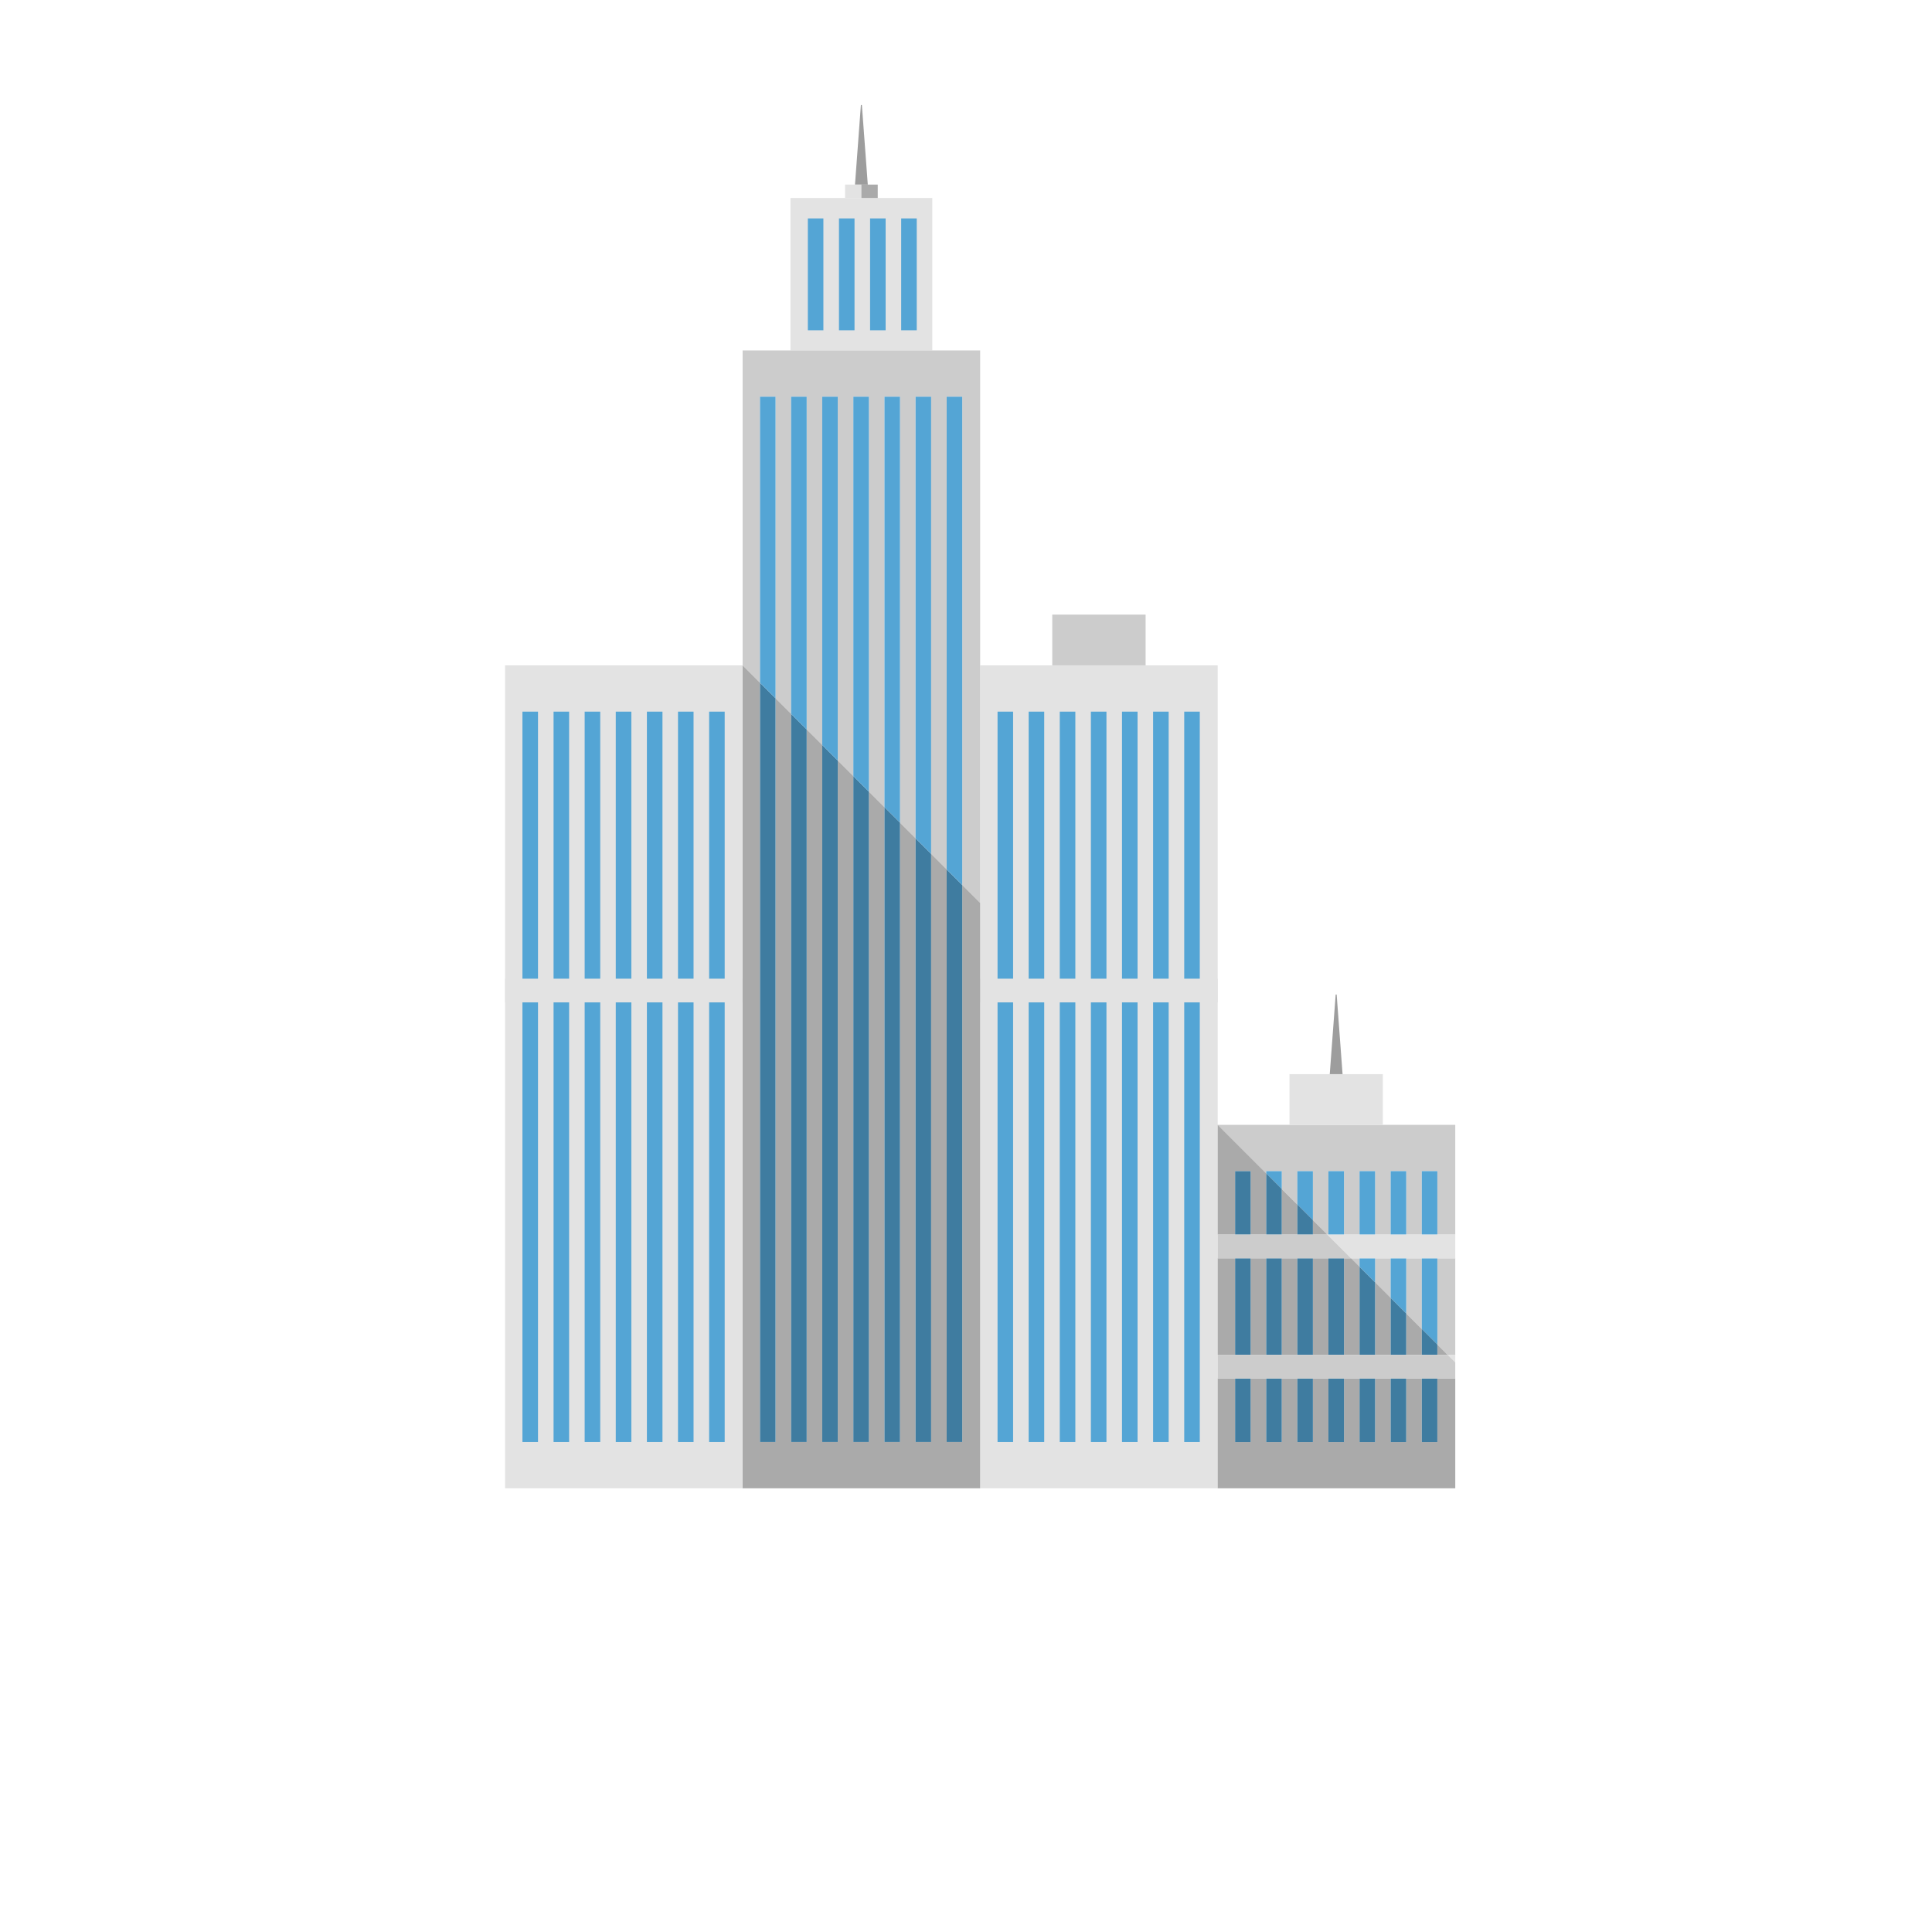 <?xml version="1.0" standalone="no"?><!-- Generator: Gravit.io --><svg xmlns="http://www.w3.org/2000/svg" xmlns:xlink="http://www.w3.org/1999/xlink" style="isolation:isolate" viewBox="0 0 200 200" width="200" height="200"><defs><clipPath id="_clipPath_ir8zFppGhnOOjAjBmM29SgSCnQqiv7Uh"><rect width="200" height="200"/></clipPath></defs><g clip-path="url(#_clipPath_ir8zFppGhnOOjAjBmM29SgSCnQqiv7Uh)"><clipPath id="_clipPath_FKBY5tFkemOEndsdDQxVID7P5ZAtUU2u"><rect x="0" y="0" width="200" height="200" transform="matrix(1,0,0,1,0,0)" fill="rgb(255,255,255)"/></clipPath><g clip-path="url(#_clipPath_FKBY5tFkemOEndsdDQxVID7P5ZAtUU2u)"><g><g><path d=" M 76.875 154.069 L 52.283 154.069 L 52.283 68.876 L 76.875 68.876 L 76.875 154.069 Z " fill="rgb(227,227,227)"/><path d=" M 55.694 73.668 L 54.083 73.668 L 54.083 149.277 L 55.694 149.277 L 55.694 73.668 L 55.694 73.668 Z " fill="rgb(84,165,213)"/><path d=" M 58.915 73.668 L 57.305 73.668 L 57.305 149.277 L 58.915 149.277 L 58.915 73.668 L 58.915 73.668 Z " fill="rgb(84,165,213)"/><path d=" M 62.135 73.668 L 60.525 73.668 L 60.525 149.277 L 62.135 149.277 L 62.135 73.668 L 62.135 73.668 Z " fill="rgb(84,165,213)"/><path d=" M 65.357 73.668 L 63.745 73.668 L 63.745 149.277 L 65.357 149.277 L 65.357 73.668 L 65.357 73.668 Z " fill="rgb(84,165,213)"/><path d=" M 68.578 73.668 L 66.967 73.668 L 66.967 149.277 L 68.578 149.277 L 68.578 73.668 L 68.578 73.668 Z " fill="rgb(84,165,213)"/><path d=" M 71.797 73.668 L 70.187 73.668 L 70.187 149.277 L 71.797 149.277 L 71.797 73.668 L 71.797 73.668 Z " fill="rgb(84,165,213)"/><path d=" M 75.019 73.668 L 73.409 73.668 L 73.409 149.277 L 75.019 149.277 L 75.019 73.668 L 75.019 73.668 Z " fill="rgb(84,165,213)"/><path d=" M 76.875 103.768 L 52.283 103.768 L 52.283 101.313 L 76.875 101.313 L 76.875 103.768 L 76.875 103.768 Z " fill="rgb(227,227,227)"/><path d=" M 96.511 36.276 L 81.829 36.276 L 81.829 20.496 L 96.511 20.496 L 96.511 36.276 Z " fill="rgb(227,227,227)"/><path d=" M 85.237 22.611 L 83.628 22.611 L 83.628 34.192 L 85.237 34.192 L 85.237 22.611 L 85.237 22.611 Z " fill="rgb(84,165,213)"/><path d=" M 88.459 22.611 L 86.85 22.611 L 86.85 34.192 L 88.459 34.192 L 88.459 22.611 L 88.459 22.611 Z " fill="rgb(84,165,213)"/><path d=" M 91.681 22.611 L 90.07 22.611 L 90.07 34.192 L 91.681 34.192 L 91.681 22.611 L 91.681 22.611 Z " fill="rgb(84,165,213)"/><path d=" M 94.901 22.611 L 93.29 22.611 L 93.29 34.192 L 94.901 34.192 L 94.901 22.611 L 94.901 22.611 Z " fill="rgb(84,165,213)"/><path d=" M 126.056 154.069 L 101.465 154.069 L 101.465 68.876 L 126.056 68.876 L 126.056 154.069 Z " fill="rgb(227,227,227)"/><path d=" M 104.875 73.668 L 103.266 73.668 L 103.266 149.277 L 104.875 149.277 L 104.875 73.668 L 104.875 73.668 Z " fill="rgb(84,165,213)"/><path d=" M 108.097 73.668 L 106.487 73.668 L 106.487 149.277 L 108.097 149.277 L 108.097 73.668 L 108.097 73.668 Z " fill="rgb(84,165,213)"/><path d=" M 111.319 73.668 L 109.707 73.668 L 109.707 149.277 L 111.319 149.277 L 111.319 73.668 L 111.319 73.668 Z " fill="rgb(84,165,213)"/><path d=" M 114.539 73.668 L 112.928 73.668 L 112.928 149.277 L 114.539 149.277 L 114.539 73.668 L 114.539 73.668 Z " fill="rgb(84,165,213)"/><path d=" M 117.76 73.668 L 116.149 73.668 L 116.149 149.277 L 117.76 149.277 L 117.76 73.668 L 117.76 73.668 Z " fill="rgb(84,165,213)"/><path d=" M 120.98 73.668 L 119.369 73.668 L 119.369 149.277 L 120.98 149.277 L 120.98 73.668 L 120.98 73.668 Z " fill="rgb(84,165,213)"/><path d=" M 124.202 73.668 L 122.591 73.668 L 122.591 149.277 L 124.202 149.277 L 124.202 73.668 L 124.202 73.668 Z " fill="rgb(84,165,213)"/><path d=" M 126.056 103.768 L 101.465 103.768 L 101.465 101.313 L 126.056 101.313 L 126.056 103.768 L 126.056 103.768 Z " fill="rgb(227,227,227)"/><path d=" M 78.674 41.069 L 80.285 41.069 L 80.285 72.285 L 81.895 73.895 L 81.895 41.069 L 83.506 41.069 L 83.506 75.507 L 85.117 77.116 L 85.117 41.069 L 86.725 41.069 L 86.725 78.727 L 88.337 80.337 L 88.337 41.069 L 89.948 41.069 L 89.948 81.949 L 91.558 83.559 L 91.558 41.069 L 93.168 41.069 L 93.168 85.168 L 94.78 86.779 L 94.78 41.069 L 96.39 41.069 L 96.39 88.389 L 98 90 L 98 41.069 L 99.61 41.069 L 99.61 91.611 L 101.465 93.467 L 101.465 36.276 L 76.875 36.276 L 76.875 68.876 L 78.674 70.676 L 78.674 41.069 L 78.674 41.069 Z " fill="rgb(204,204,204)"/><path d=" M 99.61 91.611 L 99.61 149.277 L 98 149.277 L 98 90 L 96.39 88.389 L 96.39 149.277 L 94.78 149.277 L 94.78 86.779 L 93.168 85.168 L 93.168 149.277 L 91.558 149.277 L 91.558 83.559 L 89.948 81.949 L 89.948 149.277 L 88.337 149.277 L 88.337 80.337 L 86.725 78.727 L 86.725 149.277 L 85.117 149.277 L 85.117 77.116 L 83.506 75.507 L 83.506 149.277 L 81.895 149.277 L 81.895 73.895 L 80.285 72.285 L 80.285 149.277 L 78.674 149.277 L 78.674 70.676 L 76.875 68.876 L 76.875 154.069 L 101.465 154.069 L 101.465 93.467 L 99.61 91.611 Z " fill="rgb(170,170,170)"/><path d=" M 78.674 149.277 L 80.285 149.277 L 80.285 72.285 L 78.674 70.676 L 78.674 149.277 L 78.674 149.277 Z " fill="rgb(63,124,160)"/><path d=" M 78.674 41.069 L 78.674 70.676 L 80.285 72.285 L 80.285 41.069 L 78.674 41.069 L 78.674 41.069 Z " fill="rgb(84,165,213)"/><path d=" M 81.895 149.277 L 83.506 149.277 L 83.506 75.507 L 81.895 73.895 L 81.895 149.277 L 81.895 149.277 Z " fill="rgb(63,124,160)"/><path d=" M 81.895 41.069 L 81.895 73.895 L 83.506 75.507 L 83.506 41.069 L 81.895 41.069 L 81.895 41.069 Z " fill="rgb(84,165,213)"/><path d=" M 85.117 149.277 L 86.725 149.277 L 86.725 78.727 L 85.117 77.116 L 85.117 149.277 L 85.117 149.277 Z " fill="rgb(63,124,160)"/><path d=" M 85.117 41.069 L 85.117 77.116 L 86.725 78.727 L 86.725 41.069 L 85.117 41.069 L 85.117 41.069 Z " fill="rgb(84,165,213)"/><path d=" M 88.337 149.277 L 89.948 149.277 L 89.948 81.949 L 88.337 80.337 L 88.337 149.277 L 88.337 149.277 Z " fill="rgb(63,124,160)"/><path d=" M 88.337 41.069 L 88.337 80.337 L 89.948 81.949 L 89.948 41.069 L 88.337 41.069 L 88.337 41.069 Z " fill="rgb(84,165,213)"/><path d=" M 91.558 41.069 L 91.558 83.559 L 93.168 85.168 L 93.168 41.069 L 91.558 41.069 L 91.558 41.069 Z " fill="rgb(84,165,213)"/><path d=" M 91.558 149.277 L 93.168 149.277 L 93.168 85.168 L 91.558 83.559 L 91.558 149.277 Z " fill="rgb(63,124,160)"/><path d=" M 94.78 149.277 L 96.39 149.277 L 96.39 88.389 L 94.78 86.779 L 94.78 149.277 L 94.78 149.277 Z " fill="rgb(63,124,160)"/><path d=" M 94.78 41.069 L 94.78 86.779 L 96.39 88.389 L 96.39 41.069 L 94.78 41.069 L 94.78 41.069 Z " fill="rgb(84,165,213)"/><path d=" M 98 149.277 L 99.61 149.277 L 99.61 91.611 L 98 90 L 98 149.277 L 98 149.277 Z " fill="rgb(63,124,160)"/><path d=" M 98 41.069 L 98 90 L 99.61 91.611 L 99.61 41.069 L 98 41.069 L 98 41.069 Z " fill="rgb(84,165,213)"/><path d=" M 129.468 130.26 L 129.468 140.251 L 131.079 140.251 L 131.079 130.26 L 129.468 130.26 L 129.468 130.26 Z " fill="rgb(170,170,170)"/><path d=" M 137.424 127.807 L 135.91 126.293 L 135.91 127.807 L 137.424 127.807 L 137.424 127.807 Z " fill="rgb(170,170,170)"/><path d=" M 143.96 134.344 L 143.96 130.26 L 142.352 130.26 L 142.352 132.736 L 143.96 134.344 L 143.96 134.344 Z " fill="rgb(204,204,204)"/><path d=" M 132.688 130.26 L 132.688 140.251 L 134.299 140.251 L 134.299 130.26 L 132.688 130.26 L 132.688 130.26 Z " fill="rgb(170,170,170)"/><path d=" M 135.91 130.26 L 135.91 140.251 L 137.518 140.251 L 137.518 130.26 L 135.91 130.26 L 135.91 130.26 Z " fill="rgb(170,170,170)"/><path d=" M 134.299 127.807 L 134.299 124.683 L 132.688 123.073 L 132.688 127.807 L 134.299 127.807 L 134.299 127.807 Z " fill="rgb(170,170,170)"/><path d=" M 145.572 140.251 L 147.183 140.251 L 147.183 137.567 L 145.572 135.956 L 145.572 140.251 L 145.572 140.251 Z " fill="rgb(170,170,170)"/><path d=" M 140.74 130.26 L 139.876 130.26 L 140.74 131.125 L 140.74 130.26 L 140.74 130.26 Z " fill="rgb(204,204,204)"/><path d=" M 145.572 130.26 L 145.572 135.956 L 147.183 137.567 L 147.183 130.26 L 145.572 130.26 Z " fill="rgb(204,204,204)"/><path d=" M 139.876 130.26 L 139.131 130.26 L 139.131 140.251 L 140.74 140.251 L 140.74 131.125 L 139.876 130.26 L 139.876 130.26 Z " fill="rgb(170,170,170)"/><path d=" M 142.352 132.736 L 142.352 140.251 L 143.96 140.251 L 143.96 134.344 L 142.352 132.736 L 142.352 132.736 Z " fill="rgb(170,170,170)"/><path d=" M 127.858 130.26 L 126.056 130.26 L 126.056 140.251 L 127.858 140.251 L 127.858 130.26 L 127.858 130.26 Z " fill="rgb(170,170,170)"/><path d=" M 148.794 140.251 L 149.867 140.251 L 148.794 139.176 L 148.794 140.251 L 148.794 140.251 Z " fill="rgb(170,170,170)"/><path d=" M 148.794 139.176 L 149.867 140.251 L 150.648 140.251 L 150.648 130.26 L 148.794 130.26 L 148.794 139.176 Z " fill="rgb(204,204,204)"/><path d=" M 131.079 121.236 L 132.688 121.236 L 132.688 123.073 L 134.299 124.683 L 134.299 121.236 L 135.91 121.236 L 135.91 126.293 L 137.424 127.807 L 137.518 127.807 L 137.518 121.236 L 139.131 121.236 L 139.131 127.807 L 140.74 127.807 L 140.74 121.236 L 142.352 121.236 L 142.352 127.807 L 143.96 127.807 L 143.96 121.236 L 145.572 121.236 L 145.572 127.807 L 147.183 127.807 L 147.183 121.236 L 148.794 121.236 L 148.794 127.807 L 150.648 127.807 L 150.648 116.441 L 126.056 116.441 L 131.079 121.463 L 131.079 121.236 Z " fill="rgb(204,204,204)"/><path d=" M 148.794 149.284 L 147.183 149.284 L 147.183 142.704 L 145.572 142.704 L 145.572 149.284 L 143.96 149.284 L 143.96 142.704 L 142.352 142.704 L 142.352 149.284 L 140.74 149.284 L 140.74 142.704 L 139.131 142.704 L 139.131 149.284 L 137.518 149.284 L 137.518 142.704 L 135.91 142.704 L 135.91 149.284 L 134.299 149.284 L 134.299 142.704 L 132.688 142.704 L 132.688 149.284 L 131.079 149.284 L 131.079 142.704 L 129.468 142.704 L 129.468 149.284 L 127.858 149.284 L 127.858 142.704 L 126.056 142.704 L 126.056 154.069 L 150.648 154.069 L 150.648 142.704 L 148.794 142.704 L 148.794 149.284 Z " fill="rgb(170,170,170)"/><path d=" M 127.858 121.236 L 129.468 121.236 L 129.468 127.807 L 131.079 127.807 L 131.079 121.463 L 126.056 116.441 L 126.056 127.807 L 127.858 127.807 L 127.858 121.236 Z " fill="rgb(170,170,170)"/><path d=" M 127.858 149.284 L 129.468 149.284 L 129.468 142.704 L 127.858 142.704 L 127.858 149.284 L 127.858 149.284 Z " fill="rgb(63,124,160)"/><path d=" M 129.468 130.26 L 127.858 130.26 L 127.858 140.251 L 129.468 140.251 L 129.468 130.26 L 129.468 130.26 Z " fill="rgb(63,124,160)"/><path d=" M 129.468 121.236 L 127.858 121.236 L 127.858 127.807 L 129.468 127.807 L 129.468 121.236 L 129.468 121.236 Z " fill="rgb(63,124,160)"/><path d=" M 132.688 121.236 L 131.079 121.236 L 131.079 121.463 L 132.688 123.073 L 132.688 121.236 Z " fill="rgb(84,165,213)"/><path d=" M 132.688 123.073 L 131.079 121.463 L 131.079 127.807 L 132.688 127.807 L 132.688 123.073 L 132.688 123.073 Z " fill="rgb(63,124,160)"/><path d=" M 131.079 149.284 L 132.688 149.284 L 132.688 142.704 L 131.079 142.704 L 131.079 149.284 L 131.079 149.284 Z " fill="rgb(63,124,160)"/><path d=" M 131.079 130.26 L 131.079 140.251 L 132.688 140.251 L 132.688 130.26 L 131.079 130.26 L 131.079 130.26 Z " fill="rgb(63,124,160)"/><path d=" M 135.91 121.236 L 134.299 121.236 L 134.299 124.683 L 135.91 126.293 L 135.91 121.236 L 135.91 121.236 Z " fill="rgb(84,165,213)"/><path d=" M 134.299 130.26 L 134.299 140.251 L 135.91 140.251 L 135.91 130.26 L 134.299 130.26 L 134.299 130.26 Z " fill="rgb(63,124,160)"/><path d=" M 135.91 127.807 L 135.91 126.293 L 134.299 124.683 L 134.299 127.807 L 135.91 127.807 L 135.91 127.807 Z " fill="rgb(63,124,160)"/><path d=" M 134.299 149.284 L 135.91 149.284 L 135.91 142.704 L 134.299 142.704 L 134.299 149.284 L 134.299 149.284 Z " fill="rgb(63,124,160)"/><path d=" M 137.518 149.284 L 139.131 149.284 L 139.131 142.704 L 137.518 142.704 L 137.518 149.284 L 137.518 149.284 Z " fill="rgb(63,124,160)"/><path d=" M 137.518 130.26 L 137.518 140.251 L 139.131 140.251 L 139.131 130.26 L 137.518 130.26 L 137.518 130.26 Z " fill="rgb(63,124,160)"/><path d=" M 139.131 121.236 L 137.518 121.236 L 137.518 127.807 L 139.131 127.807 L 139.131 121.236 L 139.131 121.236 Z " fill="rgb(84,165,213)"/><path d=" M 140.74 149.284 L 142.352 149.284 L 142.352 142.704 L 140.74 142.704 L 140.74 149.284 L 140.74 149.284 Z " fill="rgb(63,124,160)"/><path d=" M 140.74 131.125 L 140.74 140.251 L 142.352 140.251 L 142.352 132.736 L 140.74 131.125 L 140.74 131.125 Z " fill="rgb(63,124,160)"/><path d=" M 142.352 121.236 L 140.74 121.236 L 140.74 127.807 L 142.352 127.807 L 142.352 121.236 L 142.352 121.236 Z " fill="rgb(84,165,213)"/><path d=" M 142.352 132.736 L 142.352 130.26 L 140.74 130.26 L 140.74 131.125 L 142.352 132.736 Z " fill="rgb(84,165,213)"/><path d=" M 143.96 134.344 L 143.96 140.251 L 145.572 140.251 L 145.572 135.956 L 143.96 134.344 L 143.96 134.344 Z " fill="rgb(63,124,160)"/><path d=" M 143.96 149.284 L 145.572 149.284 L 145.572 142.704 L 143.96 142.704 L 143.96 149.284 L 143.96 149.284 Z " fill="rgb(63,124,160)"/><path d=" M 145.572 121.236 L 143.96 121.236 L 143.96 127.807 L 145.572 127.807 L 145.572 121.236 L 145.572 121.236 Z " fill="rgb(84,165,213)"/><path d=" M 145.572 135.956 L 145.572 130.26 L 143.96 130.26 L 143.96 134.344 L 145.572 135.956 Z " fill="rgb(84,165,213)"/><path d=" M 148.794 121.236 L 147.183 121.236 L 147.183 127.807 L 148.794 127.807 L 148.794 121.236 L 148.794 121.236 Z " fill="rgb(84,165,213)"/><path d=" M 147.183 137.567 L 148.794 139.176 L 148.794 130.26 L 147.183 130.26 L 147.183 137.567 Z " fill="rgb(84,165,213)"/><path d=" M 147.183 149.284 L 148.794 149.284 L 148.794 142.704 L 147.183 142.704 L 147.183 149.284 L 147.183 149.284 Z " fill="rgb(63,124,160)"/><path d=" M 147.183 137.567 L 147.183 140.251 L 148.794 140.251 L 148.794 139.176 L 147.183 137.567 L 147.183 137.567 Z " fill="rgb(63,124,160)"/><path d=" M 150.648 141.031 L 150.648 140.251 L 149.867 140.251 L 150.648 141.031 L 150.648 141.031 Z " fill="rgb(227,227,227)"/><path d=" M 149.867 140.251 L 126.056 140.251 L 126.056 142.704 L 150.648 142.704 L 150.648 141.031 L 149.867 140.251 Z " fill="rgb(204,204,204)"/><path d=" M 139.131 129.513 L 137.518 127.903 L 137.424 127.807 L 126.056 127.807 L 126.056 130.26 L 127.858 130.26 L 129.468 130.26 L 131.079 130.26 L 132.688 130.26 L 134.299 130.26 L 135.91 130.26 L 137.518 130.26 L 139.131 130.26 L 139.876 130.26 L 139.131 129.513 Z " fill="rgb(204,204,204)"/><path d=" M 148.794 127.807 L 137.424 127.807 L 137.518 127.903 L 139.131 129.513 L 139.876 130.26 L 140.74 130.26 L 142.352 130.26 L 143.96 130.26 L 145.572 130.26 L 147.183 130.26 L 148.794 130.26 L 150.648 130.26 L 150.648 127.807 L 148.794 127.807 Z " fill="rgb(227,227,227)"/><path d=" M 118.593 68.876 L 108.929 68.876 L 108.929 63.625 L 118.593 63.625 L 118.593 68.876 L 118.593 68.876 Z " fill="rgb(204,204,204)"/><path d=" M 143.152 116.441 L 133.488 116.441 L 133.488 111.193 L 143.152 111.193 L 143.152 116.441 L 143.152 116.441 Z " fill="rgb(227,227,227)"/><path d=" M 138.371 102.953 L 138.268 102.953 L 137.656 111.193 L 138.982 111.193 L 138.371 102.953 Z " fill="rgb(157,157,157)"/><path d=" M 89.222 10.871 L 89.119 10.871 L 88.508 19.109 L 89.833 19.109 L 89.222 10.871 L 89.222 10.871 Z " fill="rgb(157,157,157)"/><path d=" M 87.479 19.109 L 87.479 20.496 L 89.17 20.496 L 89.17 19.109 L 87.479 19.109 L 87.479 19.109 Z " fill="rgb(227,227,227)"/><path d=" M 90.863 19.109 L 89.17 19.109 L 89.17 20.496 L 90.863 20.496 L 90.863 19.109 L 90.863 19.109 Z " fill="rgb(170,170,170)"/><path d=" M 1.969 598.236 L 1.02 598.236 L 1.02 561.195 L 1.969 561.195 L 1.969 598.236 L 1.969 598.236 Z " fill="rgb(232,232,232)"/></g></g></g></g></svg>